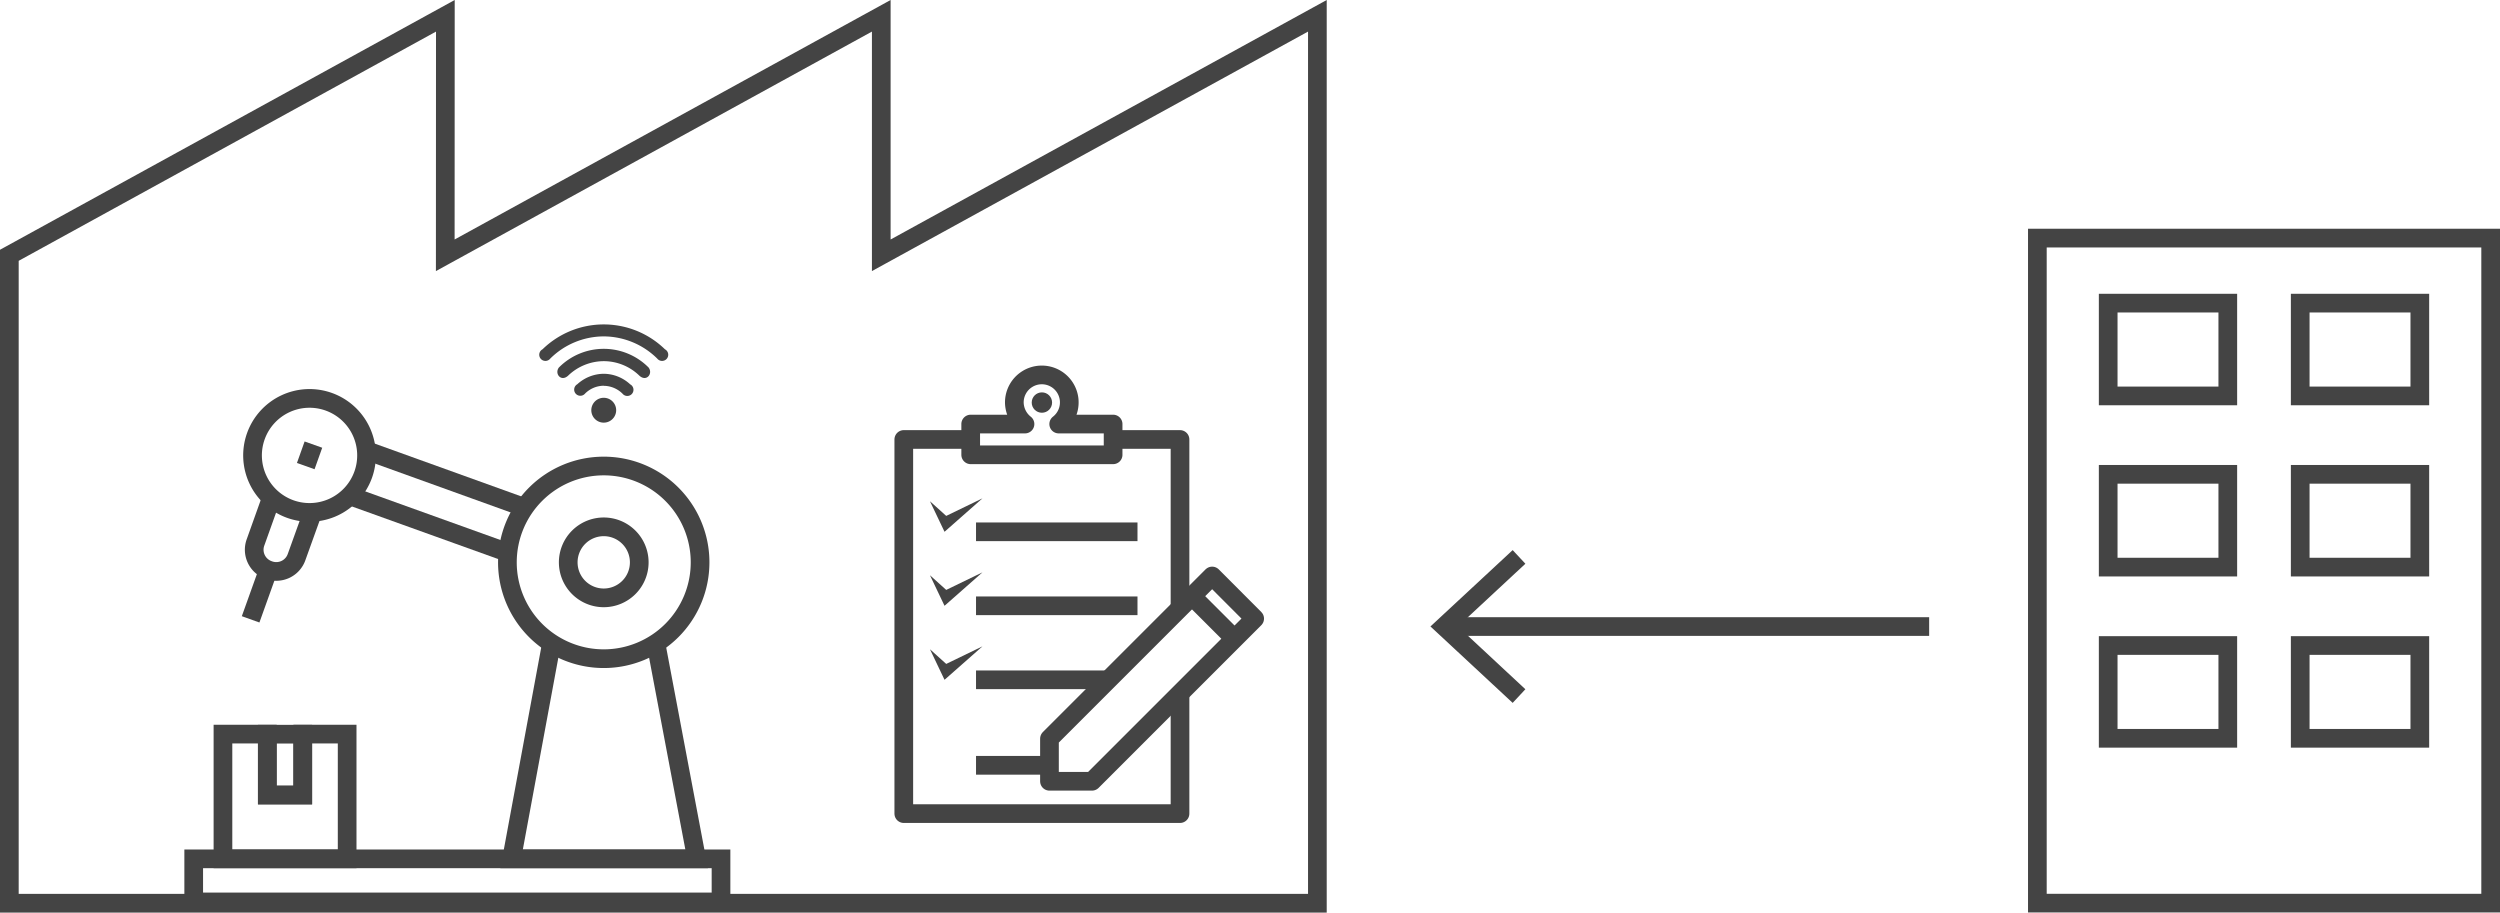 <svg xmlns="http://www.w3.org/2000/svg" viewBox="0 0 267.54 97.66" width="267.54" height="97.66"><defs><style>.cls-1,.cls-3{fill:none;stroke:#444;stroke-width:2px;}.cls-2,.cls-4{fill:#444;}.cls-2{fill-rule:evenodd;}.cls-3{stroke-linejoin:round;}</style></defs><g id="레이어_2" data-name="레이어 2"><g id="Layer_1" data-name="Layer 1"><polygon class="cls-1" points="28.61 78.56 28.61 85.08 32.4 85.08 32.4 78.56 37.15 78.56 37.15 91.91 23.86 91.91 23.86 78.56 28.61 78.56"/><rect class="cls-1" x="28.6" y="78.57" width="3.8" height="6.51"/><line class="cls-1" x1="56.13" y1="54.31" x2="39.31" y2="48.25"/><line class="cls-1" x1="37.56" y1="53.1" x2="54.3" y2="59.12"/><line class="cls-1" x1="28.74" y1="60.92" x2="26.82" y2="66.28"/><path class="cls-1" d="M29.05,53.27,27.36,58a2.3,2.3,0,0,0,1.38,3h0a2.3,2.3,0,0,0,3-1.39l1.69-4.7"/><path class="cls-1" d="M27.39,46.66A6.1,6.1,0,1,0,35.2,43,6.1,6.1,0,0,0,27.39,46.66Z"/><line class="cls-1" x1="33.54" y1="47.58" x2="32.72" y2="49.88"/><polyline class="cls-1" points="59.02 68.84 54.75 91.91 74.55 91.91 70.19 68.84"/><path class="cls-1" d="M54.3,60.17a10.31,10.31,0,1,0,10.31-10.3A10.31,10.31,0,0,0,54.3,60.17Z"/><path class="cls-1" d="M60.81,60.17a3.8,3.8,0,1,0,3.8-3.79A3.8,3.8,0,0,0,60.81,60.17Z"/><rect class="cls-1" x="20.73" y="91.91" width="56.43" height="4.61"/><polygon class="cls-1" points="140.98 96.66 1 96.66 1 27.32 47.66 1.69 47.65 27.32 94.31 1.69 94.31 27.32 140.98 1.69 140.98 96.66"/><path class="cls-2" d="M64.61,42.57a1.33,1.33,0,1,0,1.33,1.33,1.33,1.33,0,0,0-1.33-1.33Z"/><path class="cls-2" d="M64.61,36a8.16,8.16,0,0,0-5.73,2.38.66.66,0,1,1-.82-1,9.39,9.39,0,0,1,13.1,0,.66.66,0,1,1-.82,1A8.19,8.19,0,0,0,64.61,36Z"/><path class="cls-2" d="M64.61,38.65a5.53,5.53,0,0,0-3.8,1.54c-.76.72-1.5-.2-1-.86a6.76,6.76,0,0,1,9.6,0c.5.66-.24,1.58-1,.86a5.48,5.48,0,0,0-3.79-1.54Z"/><path class="cls-2" d="M64.61,41.28a2.86,2.86,0,0,0-2,.84.66.66,0,1,1-.83-1A4.25,4.25,0,0,1,64.61,40a4.21,4.21,0,0,1,2.83,1.13.66.66,0,1,1-.82,1,2.88,2.88,0,0,0-2-.84Z"/><polyline class="cls-3" points="126.28 74.33 126.28 87.07 96.72 87.07 96.72 47.03 103.88 47.03"/><polyline class="cls-3" points="119.12 47.03 126.28 47.03 126.28 65.08"/><path class="cls-3" d="M113.3,45.38a2.94,2.94,0,1,0-4.75-2.31,3,3,0,0,0,1.14,2.31h-5.81v3.29h15.24V45.38Z"/><circle class="cls-4" cx="111.5" cy="43.08" r="1.09"/><line class="cls-3" x1="104.45" y1="56.91" x2="121.73" y2="56.91"/><line class="cls-3" x1="104.45" y1="81.9" x2="112.31" y2="81.9"/><polygon class="cls-3" points="129.72 61.64 134.27 66.2 116.86 83.61 112.31 83.61 112.31 79.05 129.72 61.64"/><line class="cls-3" x1="132.12" y1="68.36" x2="127.56" y2="63.8"/><polygon class="cls-4" points="99.52 53.64 101.08 56.91 105.14 53.33 101.26 55.21 99.52 53.64"/><line class="cls-3" x1="104.45" y1="64.83" x2="121.73" y2="64.83"/><polygon class="cls-4" points="99.52 61.56 101.08 64.83 105.14 61.25 101.26 63.13 99.52 61.56"/><line class="cls-3" x1="104.45" y1="72.75" x2="118.61" y2="72.75"/><polygon class="cls-4" points="99.52 69.48 101.08 72.75 105.14 69.17 101.26 71.05 99.52 69.48"/><rect class="cls-1" x="218.03" y="25.48" width="48.51" height="71.17"/><rect class="cls-1" x="225.61" y="32.44" width="12.8" height="9.93"/><rect class="cls-1" x="246.16" y="32.44" width="12.8" height="9.93"/><rect class="cls-1" x="225.61" y="50.76" width="12.8" height="9.93"/><rect class="cls-1" x="246.16" y="50.76" width="12.8" height="9.93"/><rect class="cls-1" x="225.61" y="69.08" width="12.8" height="9.93"/><rect class="cls-1" x="246.16" y="69.08" width="12.8" height="9.93"/><line class="cls-1" x1="206.45" y1="67.05" x2="155.25" y2="67.05"/><polygon class="cls-4" points="161.88 58.87 163.24 60.33 156.02 67.04 163.24 73.76 161.88 75.22 153.08 67.04 161.88 58.87"/></g></g></svg>